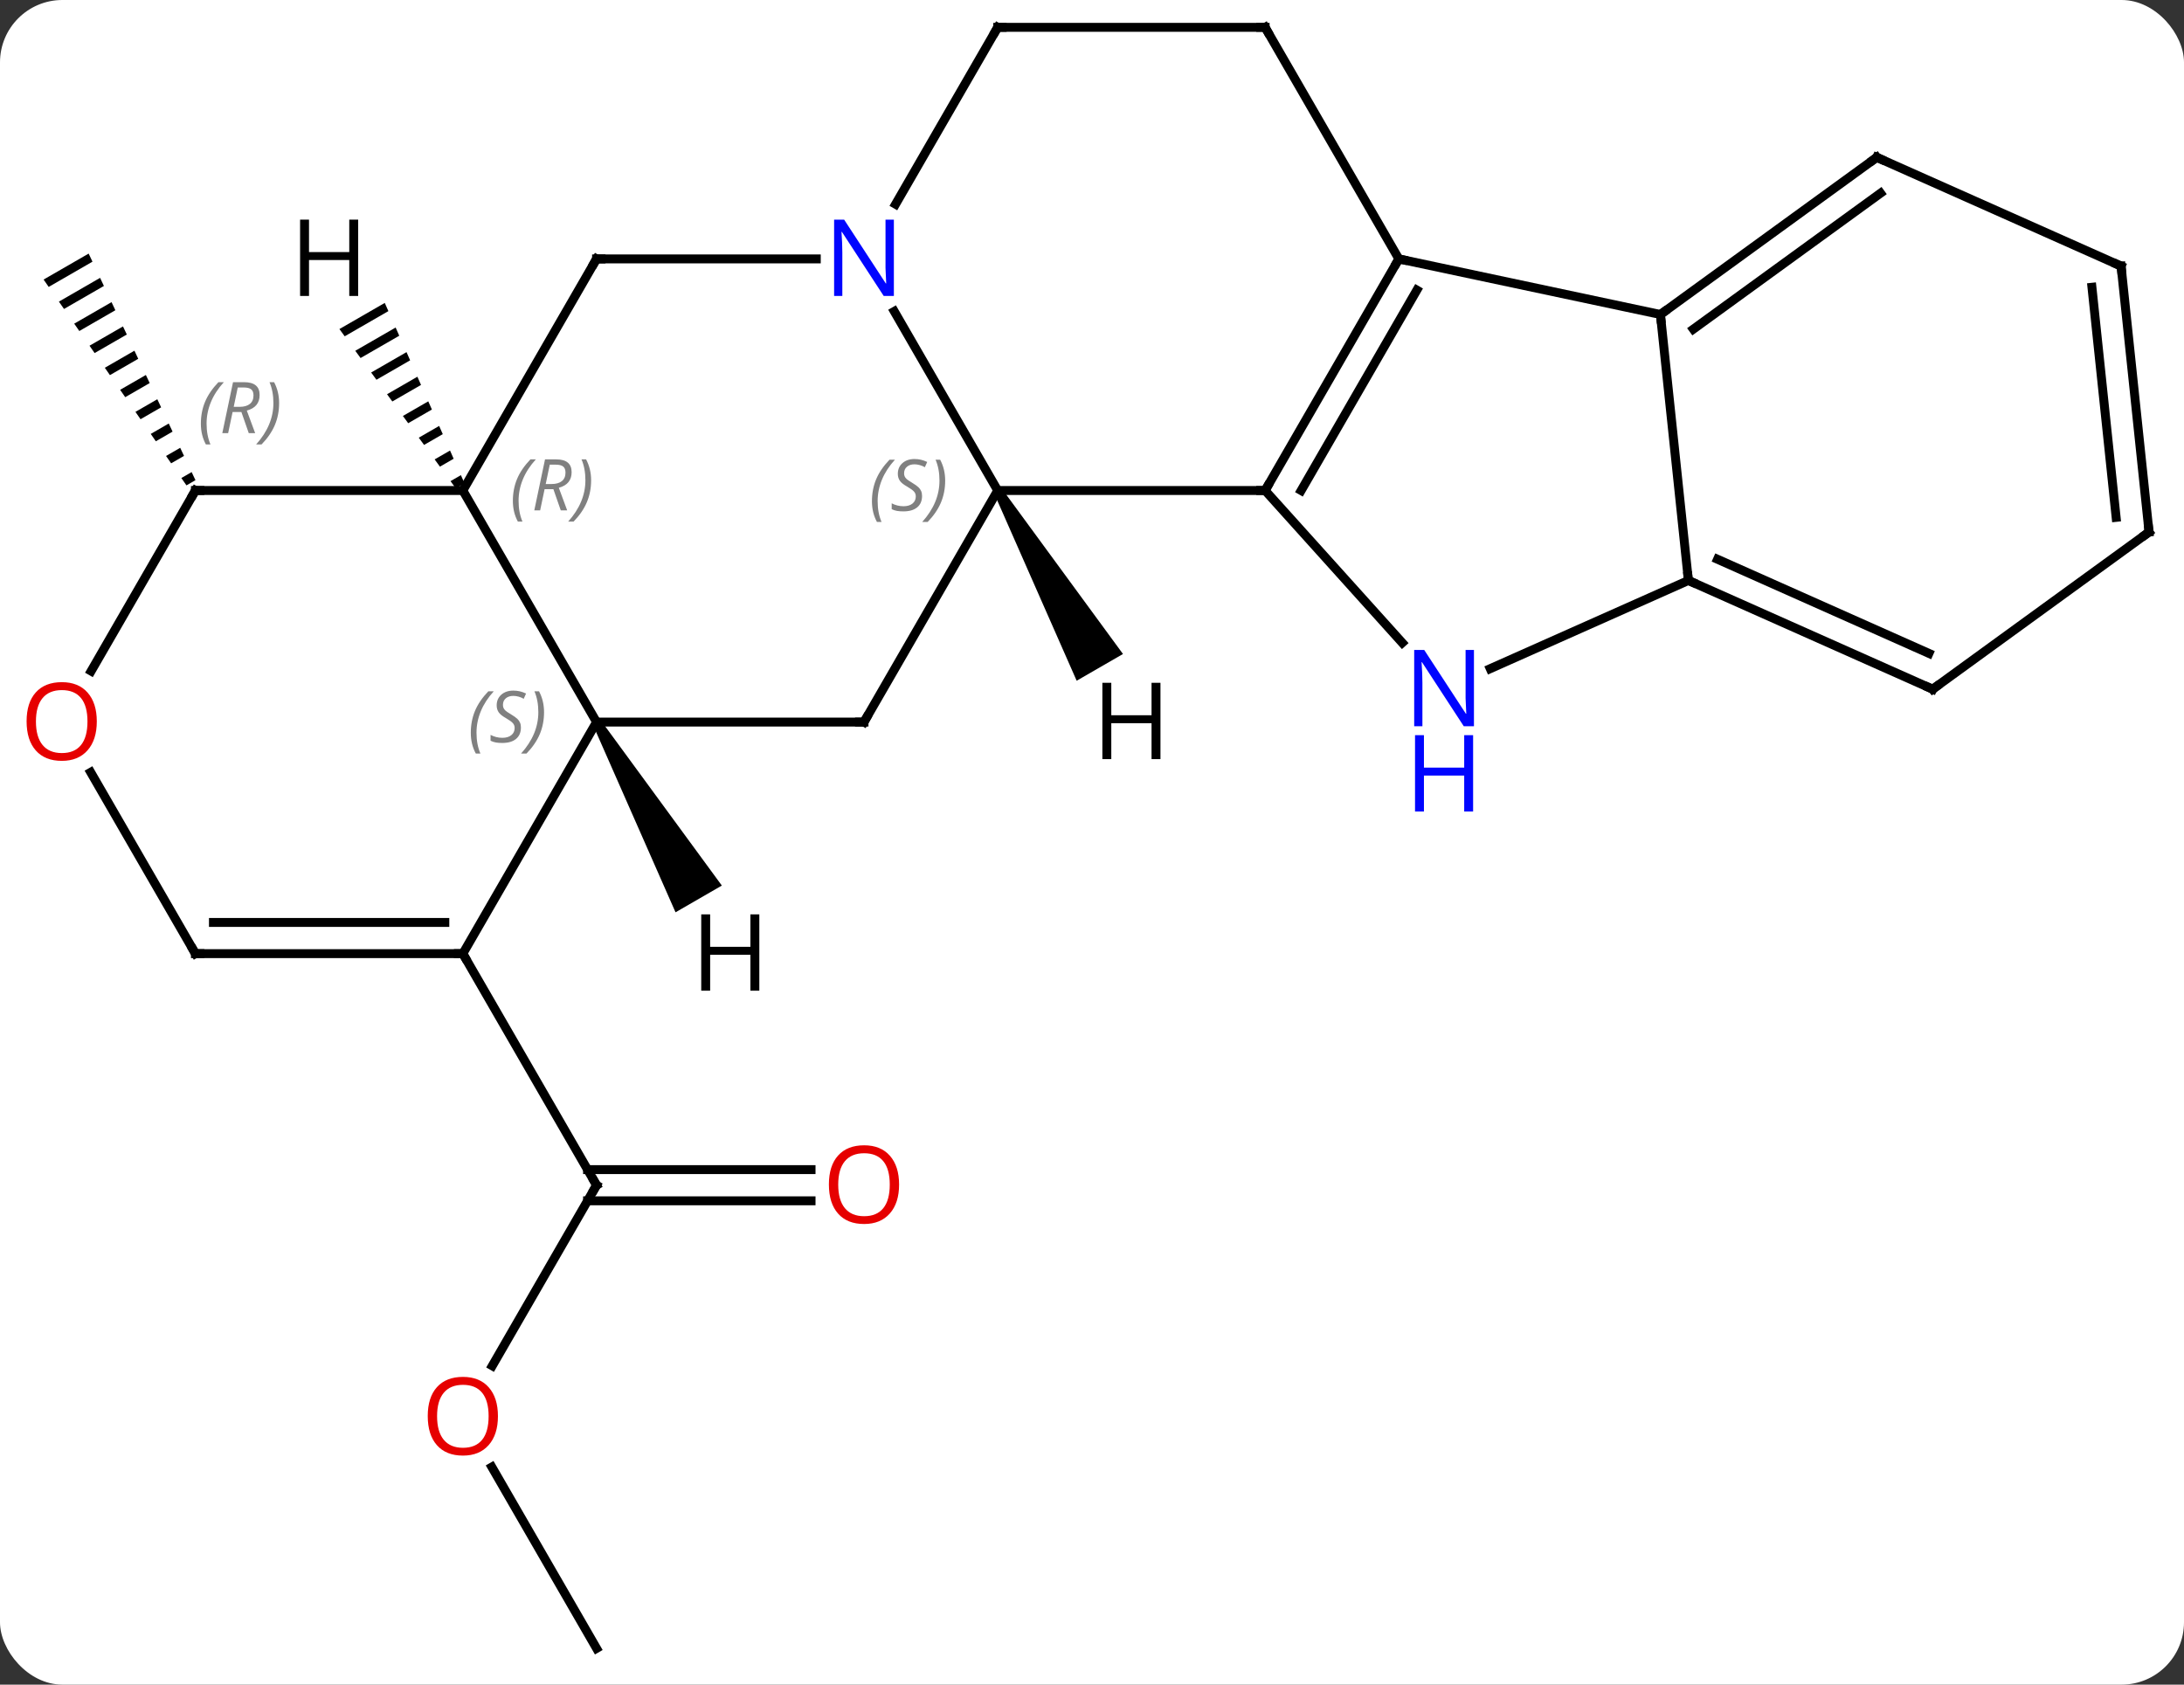 <svg width="245" viewBox="0 0 245 189" style="fill-opacity:1; color-rendering:auto; color-interpolation:auto; text-rendering:auto; stroke:black; stroke-linecap:square; stroke-miterlimit:10; shape-rendering:auto; stroke-opacity:1; fill:black; stroke-dasharray:none; font-weight:normal; stroke-width:1; font-family:'Open Sans'; font-style:normal; stroke-linejoin:miter; font-size:12; stroke-dashoffset:0; image-rendering:auto;" height="189" class="cas-substance-image" xmlns:xlink="http://www.w3.org/1999/xlink" xmlns="http://www.w3.org/2000/svg"><rect x="0" y="0" width="245" height="189" fill="#333333" stroke="none"/><svg class="cas-substance-single-component"><rect y="0" x="0" width="245" stroke="none" ry="7" rx="7" height="189" fill="white" class="cas-substance-group"/><svg y="0" x="0" width="245" viewBox="0 0 245 189" style="fill:black;" height="189" class="cas-substance-single-component-image"><svg><g><g transform="translate(124,94)" style="text-rendering:geometricPrecision; color-rendering:optimizeQuality; color-interpolation:linearRGB; stroke-linecap:butt; image-rendering:optimizeQuality;"><line y2="59.231" y1="38.97" x2="-68.775" x1="-57.078" style="fill:none;"/><line y2="40.72" y1="40.72" x2="-33.016" x1="-58.088" style="fill:none;"/><line y2="37.22" y1="37.22" x2="-33.016" x1="-58.088" style="fill:none;"/><line y2="12.99" y1="38.97" x2="-72.078" x1="-57.078" style="fill:none;"/><line y2="90.933" y1="70.589" x2="-57.078" x1="-68.824" style="fill:none;"/><path style="stroke:none;" d="M-114.055 -65.55 L-119.109 -62.636 L-118.537 -61.811 L-113.627 -64.642 L-114.055 -65.55 ZM-112.771 -62.827 L-117.392 -60.162 L-117.392 -60.162 L-116.82 -59.337 L-112.343 -61.919 L-112.343 -61.919 L-112.771 -62.827 ZM-111.487 -60.103 L-115.675 -57.688 L-115.103 -56.863 L-111.059 -59.195 L-111.487 -60.103 ZM-110.203 -57.379 L-113.958 -55.214 L-113.958 -55.214 L-113.386 -54.389 L-113.386 -54.389 L-109.775 -56.471 L-110.203 -57.379 ZM-108.92 -54.655 L-112.241 -52.74 L-112.241 -52.74 L-111.669 -51.915 L-111.669 -51.915 L-108.492 -53.747 L-108.492 -53.747 L-108.92 -54.655 ZM-107.636 -51.931 L-110.524 -50.266 L-109.952 -49.441 L-107.208 -51.024 L-107.208 -51.024 L-107.636 -51.931 ZM-106.352 -49.208 L-108.807 -47.792 L-108.807 -47.792 L-108.235 -46.967 L-108.235 -46.967 L-105.924 -48.3 L-105.924 -48.3 L-106.352 -49.208 ZM-105.069 -46.484 L-107.09 -45.318 L-106.518 -44.493 L-106.518 -44.493 L-104.641 -45.576 L-104.641 -45.576 L-105.069 -46.484 ZM-103.785 -43.76 L-105.373 -42.844 L-105.373 -42.844 L-104.801 -42.02 L-103.357 -42.852 L-103.357 -42.852 L-103.785 -43.76 ZM-102.501 -41.036 L-103.656 -40.37 L-103.084 -39.546 L-103.084 -39.546 L-102.073 -40.129 L-102.501 -41.036 Z"/><line y2="-38.97" y1="-38.97" x2="-12.078" x1="17.922" style="fill:none;"/><line y2="-64.953" y1="-38.97" x2="32.922" x1="17.922" style="fill:none;"/><line y2="-61.453" y1="-38.97" x2="34.943" x1="21.963" style="fill:none;"/><line y2="-21.886" y1="-38.97" x2="33.305" x1="17.922" style="fill:none;"/><line y2="-59.065" y1="-38.97" x2="-23.679" x1="-12.078" style="fill:none;"/><line y2="-12.99" y1="-38.97" x2="-27.078" x1="-12.078" style="fill:none;"/><line y2="-58.716" y1="-64.953" x2="62.265" x1="32.922" style="fill:none;"/><line y2="-90.933" y1="-64.953" x2="17.922" x1="32.922" style="fill:none;"/><line y2="-28.878" y1="-18.982" x2="65.403" x1="43.174" style="fill:none;"/><line y2="-64.953" y1="-64.953" x2="-57.078" x1="-32.43" style="fill:none;"/><line y2="-90.933" y1="-71.091" x2="-12.078" x1="-23.534" style="fill:none;"/><line y2="-12.99" y1="-12.99" x2="-57.078" x1="-27.078" style="fill:none;"/><line y2="-28.878" y1="-58.716" x2="65.403" x1="62.265" style="fill:none;"/><line y2="-76.347" y1="-58.716" x2="86.535" x1="62.265" style="fill:none;"/><line y2="-72.328" y1="-57.072" x2="86.957" x1="65.957" style="fill:none;"/><line y2="-90.933" y1="-90.933" x2="-12.078" x1="17.922" style="fill:none;"/><line y2="-16.677" y1="-28.878" x2="92.808" x1="65.403" style="fill:none;"/><line y2="-20.696" y1="-31.254" x2="92.385" x1="68.673" style="fill:none;"/><line y2="-38.97" y1="-64.953" x2="-72.078" x1="-57.078" style="fill:none;"/><line y2="-38.97" y1="-12.99" x2="-72.078" x1="-57.078" style="fill:none;"/><line y2="12.99" y1="-12.99" x2="-72.078" x1="-57.078" style="fill:none;"/><line y2="-64.146" y1="-76.347" x2="113.943" x1="86.535" style="fill:none;"/><line y2="-34.311" y1="-16.677" x2="117.078" x1="92.808" style="fill:none;"/><line y2="-38.97" y1="-38.97" x2="-102.078" x1="-72.078" style="fill:none;"/><line y2="12.99" y1="12.99" x2="-102.078" x1="-72.078" style="fill:none;"/><line y2="9.49" y1="9.49" x2="-100.057" x1="-74.099" style="fill:none;"/><line y2="-34.311" y1="-64.146" x2="117.078" x1="113.943" style="fill:none;"/><line y2="-35.955" y1="-61.771" x2="113.386" x1="110.673" style="fill:none;"/><line y2="-18.712" y1="-38.97" x2="-113.775" x1="-102.078" style="fill:none;"/><line y2="-7.354" y1="12.99" x2="-113.824" x1="-102.078" style="fill:none;"/><path style="stroke:none;" d="M-12.511 -38.72 L-11.645 -39.22 L1.976 -20.628 L-3.22 -17.628 Z"/><path style="stroke:none;" d="M-57.511 -12.74 L-56.645 -13.24 L-43.024 5.352 L-48.22 8.352 Z"/><path style="stroke:none;" d="M-80.838 -60.016 L-85.924 -57.083 L-85.924 -57.083 L-85.331 -56.27 L-85.331 -56.27 L-80.431 -59.096 L-80.838 -60.016 ZM-79.618 -57.255 L-84.144 -54.645 L-84.144 -54.645 L-83.551 -53.833 L-79.211 -56.335 L-79.618 -57.255 ZM-78.397 -54.495 L-82.364 -52.208 L-81.77 -51.395 L-81.77 -51.395 L-77.991 -53.575 L-77.991 -53.575 L-78.397 -54.495 ZM-77.177 -51.735 L-80.583 -49.77 L-79.99 -48.958 L-79.99 -48.958 L-76.77 -50.815 L-76.77 -50.815 L-77.177 -51.735 ZM-75.957 -48.974 L-78.803 -47.333 L-78.803 -47.333 L-78.209 -46.521 L-78.209 -46.521 L-75.55 -48.054 L-75.957 -48.974 ZM-74.737 -46.214 L-77.022 -44.896 L-77.022 -44.896 L-76.429 -44.083 L-76.429 -44.083 L-74.33 -45.294 L-74.33 -45.294 L-74.737 -46.214 ZM-73.516 -43.454 L-75.242 -42.459 L-74.648 -41.646 L-74.648 -41.646 L-73.11 -42.533 L-73.11 -42.533 L-73.516 -43.454 ZM-72.296 -40.693 L-73.462 -40.021 L-73.462 -40.021 L-72.868 -39.209 L-71.889 -39.773 L-72.296 -40.693 Z"/><path style="fill:none; stroke-miterlimit:5;" d="M-57.328 39.403 L-57.078 38.97 L-57.328 38.537"/></g><g transform="translate(124,94)" style="stroke-linecap:butt; fill:rgb(230,0,0); text-rendering:geometricPrecision; color-rendering:optimizeQuality; image-rendering:optimizeQuality; font-family:'Open Sans'; stroke:rgb(230,0,0); color-interpolation:linearRGB; stroke-miterlimit:5;"><path style="stroke:none;" d="M-68.141 64.883 Q-68.141 66.945 -69.18 68.125 Q-70.219 69.305 -72.062 69.305 Q-73.953 69.305 -74.984 68.141 Q-76.016 66.976 -76.016 64.867 Q-76.016 62.773 -74.984 61.625 Q-73.953 60.476 -72.062 60.476 Q-70.203 60.476 -69.172 61.648 Q-68.141 62.82 -68.141 64.883 ZM-74.969 64.883 Q-74.969 66.617 -74.226 67.523 Q-73.484 68.43 -72.062 68.43 Q-70.641 68.43 -69.914 67.531 Q-69.187 66.633 -69.187 64.883 Q-69.187 63.148 -69.914 62.258 Q-70.641 61.367 -72.062 61.367 Q-73.484 61.367 -74.226 62.266 Q-74.969 63.164 -74.969 64.883 Z"/><path style="stroke:none;" d="M-23.14 38.9 Q-23.14 40.962 -24.18 42.142 Q-25.219 43.322 -27.062 43.322 Q-28.953 43.322 -29.984 42.157 Q-31.015 40.993 -31.015 38.884 Q-31.015 36.79 -29.984 35.642 Q-28.953 34.493 -27.062 34.493 Q-25.203 34.493 -24.172 35.665 Q-23.14 36.837 -23.14 38.9 ZM-29.969 38.9 Q-29.969 40.634 -29.226 41.54 Q-28.484 42.447 -27.062 42.447 Q-25.64 42.447 -24.914 41.548 Q-24.187 40.65 -24.187 38.9 Q-24.187 37.165 -24.914 36.275 Q-25.64 35.384 -27.062 35.384 Q-28.484 35.384 -29.226 36.282 Q-29.969 37.181 -29.969 38.9 Z"/><path style="fill:none; stroke:black;" d="M18.172 -39.403 L17.922 -38.97 L17.422 -38.97"/></g><g transform="translate(124,94)" style="stroke-linecap:butt; font-size:8.4px; fill:gray; text-rendering:geometricPrecision; image-rendering:optimizeQuality; color-rendering:optimizeQuality; font-family:'Open Sans'; font-style:italic; stroke:gray; color-interpolation:linearRGB; stroke-miterlimit:5;"><path style="stroke:none;" d="M-26.186 -37.767 Q-26.186 -39.095 -25.718 -40.22 Q-25.249 -41.345 -24.218 -42.423 L-23.608 -42.423 Q-24.577 -41.361 -25.061 -40.189 Q-25.546 -39.017 -25.546 -37.783 Q-25.546 -36.455 -25.108 -35.439 L-25.624 -35.439 Q-26.186 -36.47 -26.186 -37.767 ZM-20.564 -38.361 Q-20.564 -37.533 -21.111 -37.08 Q-21.658 -36.627 -22.658 -36.627 Q-23.064 -36.627 -23.377 -36.681 Q-23.689 -36.736 -23.97 -36.877 L-23.97 -37.533 Q-23.345 -37.205 -22.642 -37.205 Q-22.017 -37.205 -21.642 -37.502 Q-21.267 -37.798 -21.267 -38.314 Q-21.267 -38.627 -21.47 -38.853 Q-21.673 -39.08 -22.236 -39.408 Q-22.83 -39.736 -23.056 -40.064 Q-23.283 -40.392 -23.283 -40.845 Q-23.283 -41.58 -22.767 -42.041 Q-22.252 -42.502 -21.408 -42.502 Q-21.033 -42.502 -20.697 -42.423 Q-20.361 -42.345 -19.986 -42.173 L-20.252 -41.58 Q-20.502 -41.736 -20.822 -41.822 Q-21.142 -41.908 -21.408 -41.908 Q-21.939 -41.908 -22.259 -41.634 Q-22.58 -41.361 -22.58 -40.892 Q-22.58 -40.689 -22.509 -40.541 Q-22.439 -40.392 -22.298 -40.259 Q-22.158 -40.127 -21.736 -39.877 Q-21.173 -39.533 -20.97 -39.337 Q-20.767 -39.142 -20.666 -38.908 Q-20.564 -38.673 -20.564 -38.361 ZM-17.97 -40.08 Q-17.97 -38.752 -18.446 -37.619 Q-18.923 -36.486 -19.938 -35.439 L-20.548 -35.439 Q-18.61 -37.595 -18.61 -40.08 Q-18.61 -41.408 -19.048 -42.423 L-18.532 -42.423 Q-17.97 -41.361 -17.97 -40.08 Z"/><path style="fill:none; stroke:black;" d="M32.672 -64.52 L32.922 -64.953 L33.411 -64.849"/></g><g transform="translate(124,94)" style="stroke-linecap:butt; fill:rgb(0,5,255); text-rendering:geometricPrecision; color-rendering:optimizeQuality; image-rendering:optimizeQuality; font-family:'Open Sans'; stroke:rgb(0,5,255); color-interpolation:linearRGB; stroke-miterlimit:5;"><path style="stroke:none;" d="M41.347 -12.521 L40.206 -12.521 L35.518 -19.708 L35.472 -19.708 Q35.565 -18.443 35.565 -17.396 L35.565 -12.521 L34.643 -12.521 L34.643 -21.083 L35.768 -21.083 L40.44 -13.927 L40.487 -13.927 Q40.487 -14.083 40.44 -14.943 Q40.393 -15.802 40.409 -16.177 L40.409 -21.083 L41.347 -21.083 L41.347 -12.521 Z"/><path style="stroke:none;" d="M41.253 -2.958 L40.253 -2.958 L40.253 -6.989 L35.737 -6.989 L35.737 -2.958 L34.737 -2.958 L34.737 -11.521 L35.737 -11.521 L35.737 -7.88 L40.253 -7.88 L40.253 -11.521 L41.253 -11.521 L41.253 -2.958 Z"/><path style="stroke:none;" d="M-23.726 -60.797 L-24.867 -60.797 L-29.555 -67.984 L-29.601 -67.984 Q-29.508 -66.719 -29.508 -65.672 L-29.508 -60.797 L-30.43 -60.797 L-30.43 -69.359 L-29.305 -69.359 L-24.633 -62.203 L-24.586 -62.203 Q-24.586 -62.359 -24.633 -63.219 Q-24.68 -64.078 -24.664 -64.453 L-24.664 -69.359 L-23.726 -69.359 L-23.726 -60.797 Z"/><path style="fill:none; stroke:black;" d="M-26.828 -13.423 L-27.078 -12.99 L-27.578 -12.99"/><path style="fill:none; stroke:black;" d="M62.669 -59.01 L62.265 -58.716 L62.317 -58.219"/><path style="fill:none; stroke:black;" d="M18.172 -90.5 L17.922 -90.933 L17.422 -90.933"/><path style="fill:none; stroke:black;" d="M65.86 -28.675 L65.403 -28.878 L65.351 -29.375"/><path style="fill:none; stroke:black;" d="M-56.578 -64.953 L-57.078 -64.953 L-57.328 -64.52"/><path style="fill:none; stroke:black;" d="M-12.328 -90.5 L-12.078 -90.933 L-11.578 -90.933"/></g><g transform="translate(124,94)" style="stroke-linecap:butt; font-size:8.4px; fill:gray; text-rendering:geometricPrecision; image-rendering:optimizeQuality; color-rendering:optimizeQuality; font-family:'Open Sans'; font-style:italic; stroke:gray; color-interpolation:linearRGB; stroke-miterlimit:5;"><path style="stroke:none;" d="M-71.186 -11.787 Q-71.186 -13.115 -70.718 -14.24 Q-70.249 -15.365 -69.218 -16.443 L-68.608 -16.443 Q-69.577 -15.381 -70.061 -14.209 Q-70.546 -13.037 -70.546 -11.803 Q-70.546 -10.474 -70.108 -9.459 L-70.624 -9.459 Q-71.186 -10.49 -71.186 -11.787 ZM-65.564 -12.381 Q-65.564 -11.553 -66.111 -11.099 Q-66.658 -10.646 -67.658 -10.646 Q-68.064 -10.646 -68.376 -10.701 Q-68.689 -10.756 -68.97 -10.896 L-68.97 -11.553 Q-68.345 -11.224 -67.642 -11.224 Q-67.017 -11.224 -66.642 -11.521 Q-66.267 -11.818 -66.267 -12.334 Q-66.267 -12.646 -66.47 -12.873 Q-66.673 -13.099 -67.236 -13.428 Q-67.83 -13.756 -68.056 -14.084 Q-68.283 -14.412 -68.283 -14.865 Q-68.283 -15.599 -67.767 -16.06 Q-67.251 -16.521 -66.408 -16.521 Q-66.033 -16.521 -65.697 -16.443 Q-65.361 -16.365 -64.986 -16.193 L-65.251 -15.599 Q-65.501 -15.756 -65.822 -15.842 Q-66.142 -15.928 -66.408 -15.928 Q-66.939 -15.928 -67.259 -15.654 Q-67.58 -15.381 -67.58 -14.912 Q-67.58 -14.709 -67.509 -14.56 Q-67.439 -14.412 -67.298 -14.279 Q-67.158 -14.146 -66.736 -13.896 Q-66.173 -13.553 -65.97 -13.357 Q-65.767 -13.162 -65.665 -12.928 Q-65.564 -12.693 -65.564 -12.381 ZM-62.969 -14.099 Q-62.969 -12.771 -63.446 -11.638 Q-63.923 -10.506 -64.938 -9.459 L-65.548 -9.459 Q-63.61 -11.615 -63.61 -14.099 Q-63.61 -15.428 -64.048 -16.443 L-63.532 -16.443 Q-62.969 -15.381 -62.969 -14.099 Z"/><path style="fill:none; stroke:black;" d="M86.13 -76.053 L86.535 -76.347 L86.992 -76.144"/><path style="fill:none; stroke:black;" d="M92.351 -16.88 L92.808 -16.677 L93.213 -16.971"/><path style="stroke:none;" d="M-66.467 -37.806 Q-66.467 -39.134 -65.998 -40.259 Q-65.529 -41.384 -64.498 -42.462 L-63.889 -42.462 Q-64.857 -41.4 -65.342 -40.228 Q-65.826 -39.056 -65.826 -37.822 Q-65.826 -36.494 -65.388 -35.478 L-65.904 -35.478 Q-66.467 -36.509 -66.467 -37.806 ZM-62.907 -39.119 L-63.407 -36.744 L-64.063 -36.744 L-62.86 -42.462 L-61.61 -42.462 Q-59.875 -42.462 -59.875 -41.025 Q-59.875 -39.666 -61.313 -39.275 L-60.375 -36.744 L-61.094 -36.744 L-61.922 -39.119 L-62.907 -39.119 ZM-62.328 -41.869 Q-62.719 -39.947 -62.782 -39.697 L-62.125 -39.697 Q-61.375 -39.697 -60.969 -40.025 Q-60.563 -40.353 -60.563 -40.978 Q-60.563 -41.447 -60.821 -41.658 Q-61.078 -41.869 -61.672 -41.869 L-62.328 -41.869 ZM-57.689 -40.119 Q-57.689 -38.791 -58.166 -37.658 Q-58.642 -36.525 -59.658 -35.478 L-60.267 -35.478 Q-58.33 -37.634 -58.33 -40.119 Q-58.33 -41.447 -58.767 -42.462 L-58.252 -42.462 Q-57.689 -41.4 -57.689 -40.119 Z"/><path style="fill:none; stroke:black;" d="M-72.578 12.99 L-72.078 12.99 L-71.828 13.423"/><path style="fill:none; stroke:black;" d="M113.486 -64.349 L113.943 -64.146 L113.995 -63.649"/><path style="fill:none; stroke:black;" d="M116.674 -34.017 L117.078 -34.311 L117.026 -34.808"/><path style="fill:none; stroke:black;" d="M-101.578 -38.97 L-102.078 -38.97 L-102.328 -38.537"/><path style="stroke:none;" d="M-101.467 -46.466 Q-101.467 -47.794 -100.998 -48.919 Q-100.529 -50.044 -99.498 -51.123 L-98.889 -51.123 Q-99.857 -50.06 -100.342 -48.888 Q-100.826 -47.716 -100.826 -46.482 Q-100.826 -45.154 -100.389 -44.138 L-100.904 -44.138 Q-101.467 -45.169 -101.467 -46.466 ZM-97.907 -47.779 L-98.407 -45.404 L-99.063 -45.404 L-97.86 -51.123 L-96.61 -51.123 Q-94.875 -51.123 -94.875 -49.685 Q-94.875 -48.326 -96.313 -47.935 L-95.375 -45.404 L-96.094 -45.404 L-96.922 -47.779 L-97.907 -47.779 ZM-97.329 -50.529 Q-97.719 -48.607 -97.782 -48.357 L-97.125 -48.357 Q-96.375 -48.357 -95.969 -48.685 Q-95.563 -49.013 -95.563 -49.638 Q-95.563 -50.107 -95.821 -50.318 Q-96.079 -50.529 -96.672 -50.529 L-97.329 -50.529 ZM-92.689 -48.779 Q-92.689 -47.451 -93.166 -46.318 Q-93.643 -45.185 -94.658 -44.138 L-95.268 -44.138 Q-93.33 -46.294 -93.33 -48.779 Q-93.33 -50.107 -93.768 -51.123 L-93.252 -51.123 Q-92.689 -50.06 -92.689 -48.779 Z"/><path style="fill:none; stroke:black;" d="M-101.578 12.99 L-102.078 12.99 L-102.328 12.557"/></g><g transform="translate(124,94)" style="stroke-linecap:butt; fill:rgb(230,0,0); text-rendering:geometricPrecision; color-rendering:optimizeQuality; image-rendering:optimizeQuality; font-family:'Open Sans'; stroke:rgb(230,0,0); color-interpolation:linearRGB; stroke-miterlimit:5;"><path style="stroke:none;" d="M-113.141 -13.06 Q-113.141 -10.998 -114.18 -9.818 Q-115.219 -8.638 -117.062 -8.638 Q-118.953 -8.638 -119.984 -9.803 Q-121.016 -10.967 -121.016 -13.076 Q-121.016 -15.17 -119.984 -16.318 Q-118.953 -17.467 -117.062 -17.467 Q-115.203 -17.467 -114.172 -16.295 Q-113.141 -15.123 -113.141 -13.06 ZM-119.969 -13.06 Q-119.969 -11.326 -119.226 -10.42 Q-118.484 -9.513 -117.062 -9.513 Q-115.641 -9.513 -114.914 -10.412 Q-114.187 -11.31 -114.187 -13.06 Q-114.187 -14.795 -114.914 -15.685 Q-115.641 -16.576 -117.062 -16.576 Q-118.484 -16.576 -119.226 -15.678 Q-119.969 -14.779 -119.969 -13.06 Z"/><path style="fill:black; stroke:none;" d="M6.18 -8.834 L5.18 -8.834 L5.18 -12.865 L0.664 -12.865 L0.664 -8.834 L-0.336 -8.834 L-0.336 -17.396 L0.664 -17.396 L0.664 -13.756 L5.18 -13.756 L5.18 -17.396 L6.18 -17.396 L6.18 -8.834 Z"/><path style="fill:black; stroke:none;" d="M-38.82 17.146 L-39.82 17.146 L-39.82 13.115 L-44.336 13.115 L-44.336 17.146 L-45.336 17.146 L-45.336 8.584 L-44.336 8.584 L-44.336 12.224 L-39.82 12.224 L-39.82 8.584 L-38.82 8.584 L-38.82 17.146 Z"/><path style="fill:black; stroke:none;" d="M-83.82 -60.797 L-84.82 -60.797 L-84.82 -64.828 L-89.336 -64.828 L-89.336 -60.797 L-90.336 -60.797 L-90.336 -69.359 L-89.336 -69.359 L-89.336 -65.719 L-84.82 -65.719 L-84.82 -69.359 L-83.82 -69.359 L-83.82 -60.797 Z"/></g></g></svg></svg></svg></svg>